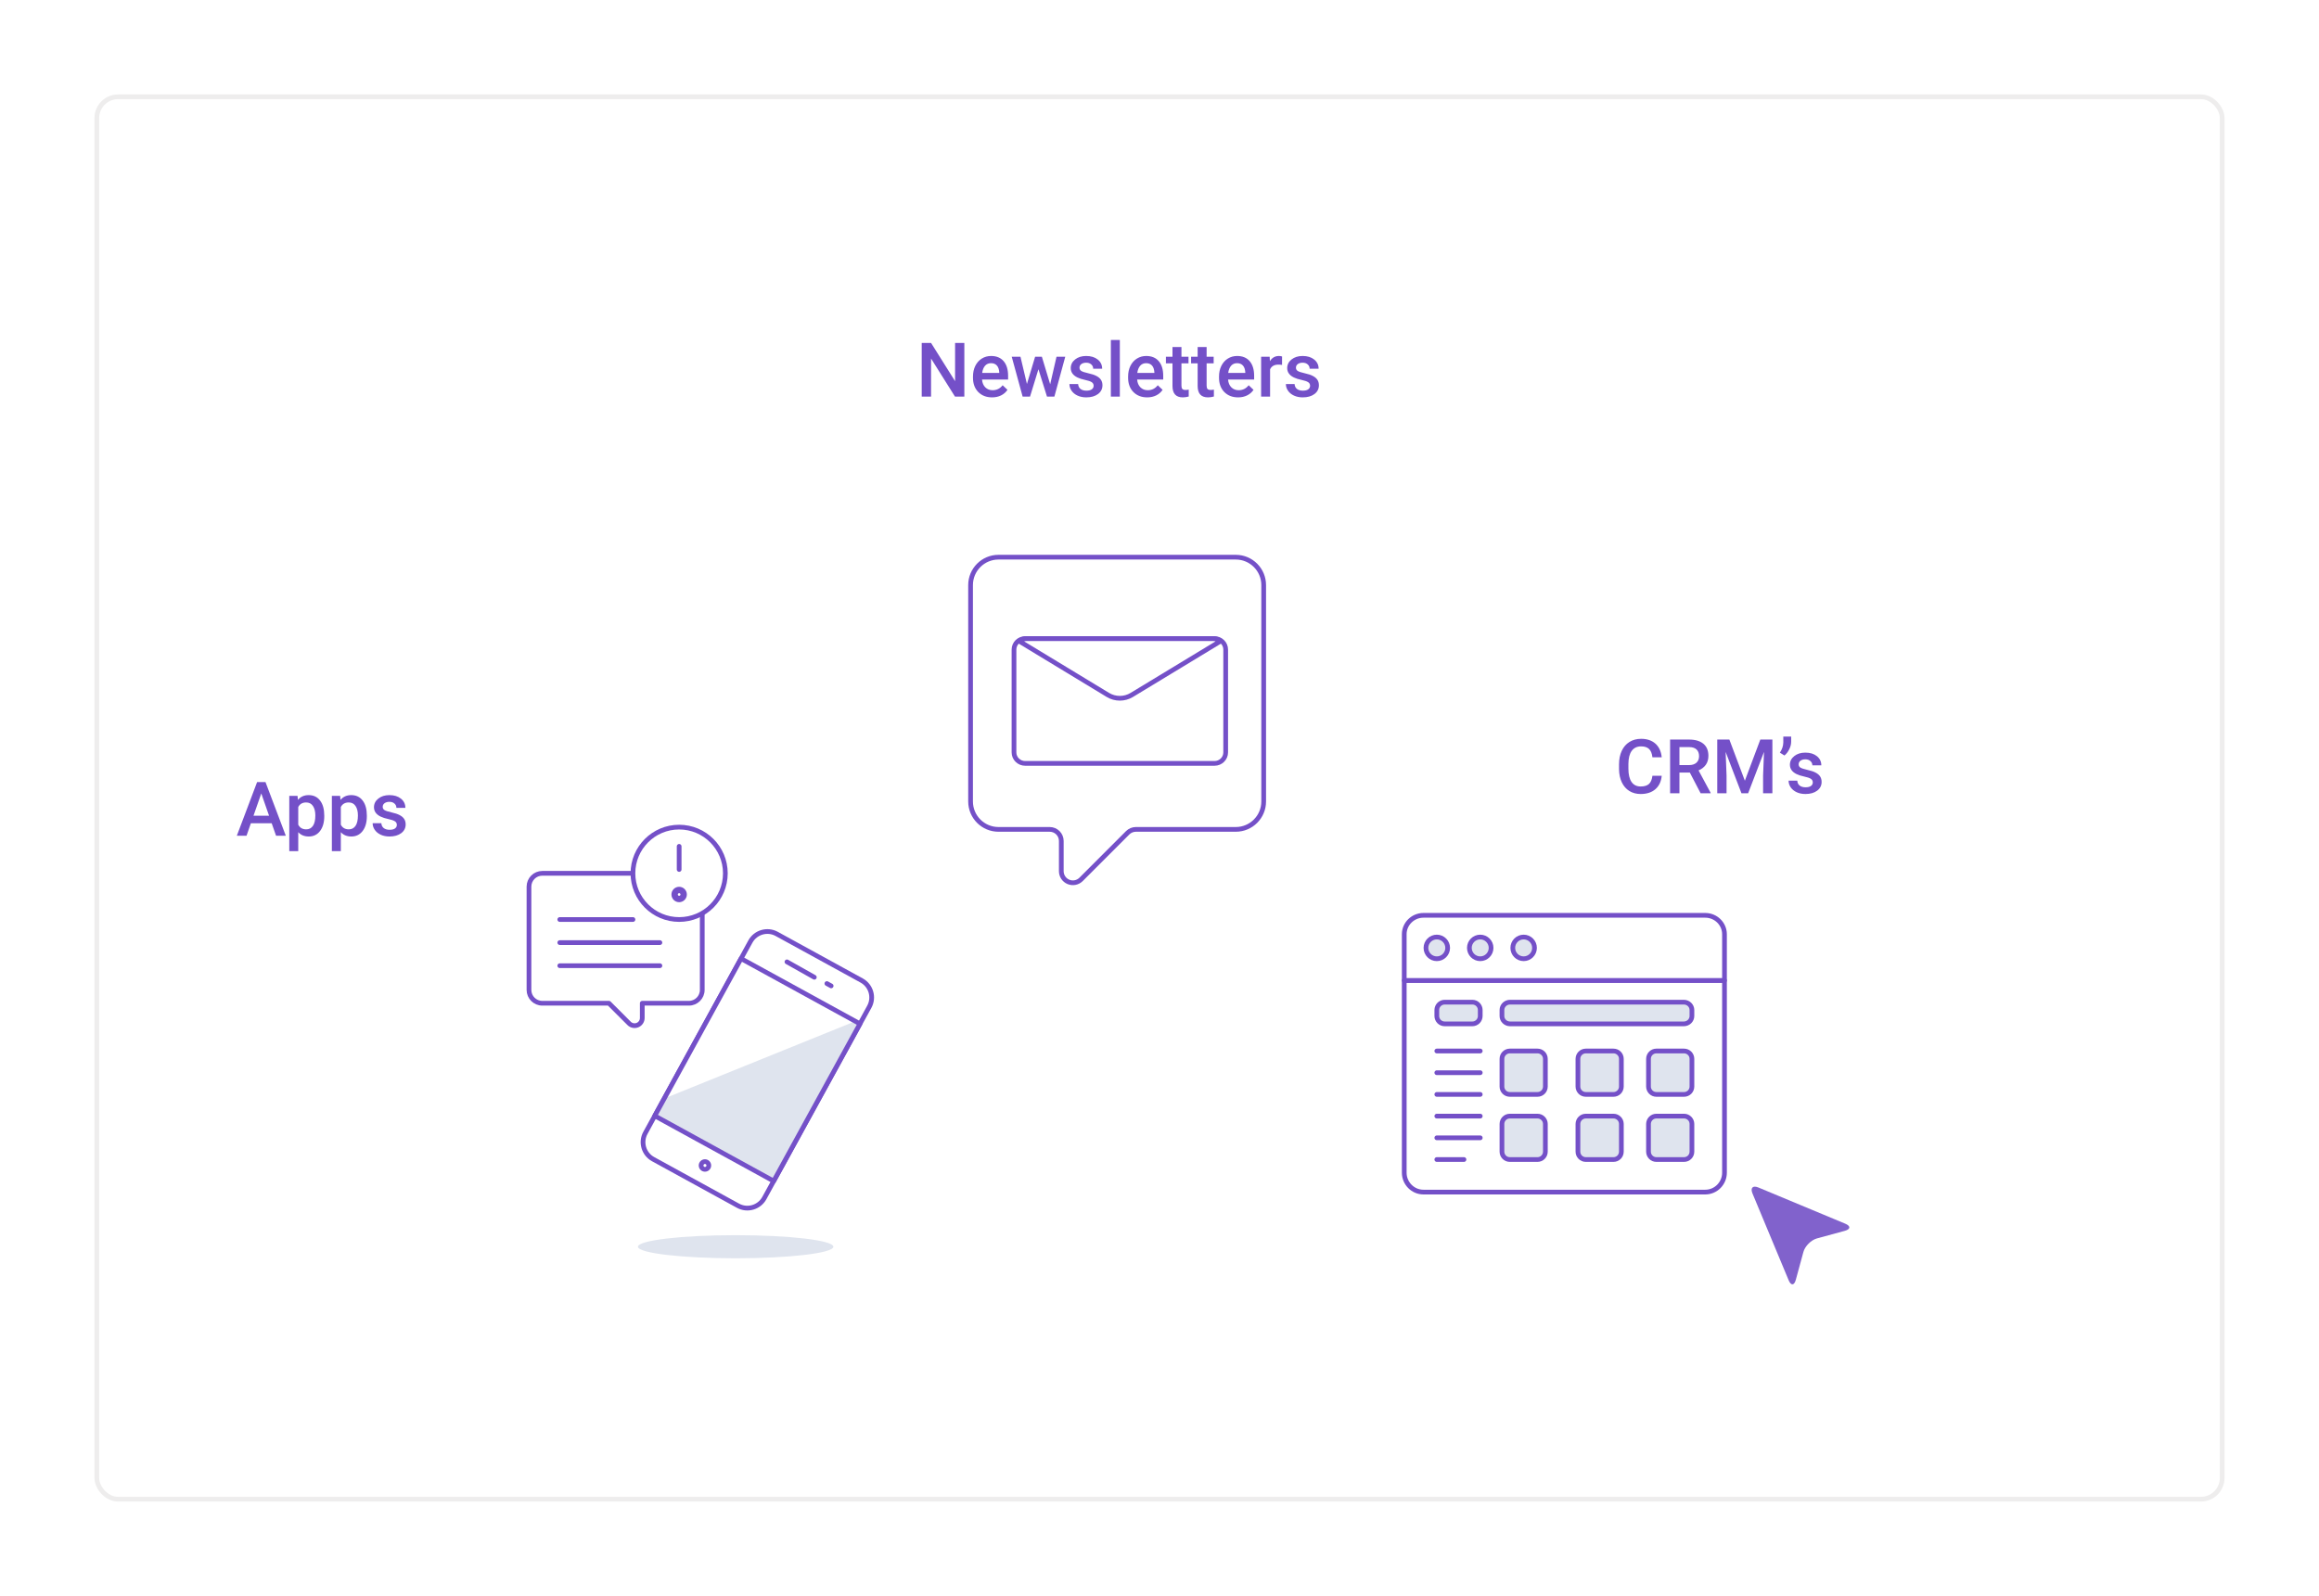 <svg width="491" height="338" viewBox="0 0 491 338" fill="none" xmlns="http://www.w3.org/2000/svg">
<g filter="url(#filter0_d)">
<rect x="20" y="16" width="451" height="298" rx="5" fill="white"/>
<rect x="20.5" y="16.5" width="450" height="297" rx="4.5" stroke="#EEEDED"/>
</g>
<path fill-rule="evenodd" clip-rule="evenodd" d="M267.558 123.912C267.558 120.646 264.913 118 261.648 118H211.409C208.146 118 205.498 120.646 205.498 123.912V169.736C205.498 173 208.144 175.648 211.409 175.648H222.252C223.608 175.648 224.707 176.748 224.707 178.105V184.5C224.707 185.492 225.306 186.388 226.223 186.769C227.142 187.148 228.197 186.938 228.899 186.236L238.764 176.367C239.225 175.908 239.849 175.648 240.5 175.648H261.648C264.913 175.648 267.558 173 267.558 169.736V123.912Z" fill="white"/>
<path fill-rule="evenodd" clip-rule="evenodd" d="M267.558 123.912C267.558 120.646 264.913 118 261.648 118H211.409C208.146 118 205.498 120.646 205.498 123.912V169.736C205.498 173 208.144 175.648 211.409 175.648H222.252C223.608 175.648 224.707 176.748 224.707 178.105V184.5C224.707 185.492 225.306 186.388 226.223 186.769C227.142 187.148 228.197 186.938 228.899 186.236L238.764 176.367C239.225 175.908 239.849 175.648 240.5 175.648H261.648C264.913 175.648 267.558 173 267.558 169.736V123.912Z" stroke="#7450C8" stroke-linejoin="round"/>
<path fill-rule="evenodd" clip-rule="evenodd" d="M257.148 161.672H217.057C215.752 161.672 214.692 160.63 214.692 159.347V137.563C214.692 136.28 215.752 135.239 217.057 135.239H257.148C258.454 135.239 259.513 136.28 259.513 137.563V159.347C259.513 160.63 258.454 161.672 257.148 161.672Z" fill="white"/>
<path fill-rule="evenodd" clip-rule="evenodd" d="M256.85 135.239H217.353C216.772 135.239 216.263 135.473 215.842 135.812L234.569 147.172C236.128 148.117 238.075 148.117 239.634 147.172L258.364 135.812C257.942 135.471 257.431 135.239 256.85 135.239Z" fill="white"/>
<path fill-rule="evenodd" clip-rule="evenodd" d="M256.85 135.239H217.353C216.772 135.239 216.263 135.473 215.842 135.812L234.569 147.172C236.128 148.117 238.075 148.117 239.634 147.172L258.364 135.812C257.942 135.471 257.431 135.239 256.85 135.239Z" stroke="#7450C8" stroke-linecap="round" stroke-linejoin="round"/>
<path fill-rule="evenodd" clip-rule="evenodd" d="M257.148 161.672H217.057C215.752 161.672 214.692 160.63 214.692 159.347V137.563C214.692 136.28 215.752 135.239 217.057 135.239H257.148C258.454 135.239 259.513 136.28 259.513 137.563V159.347C259.513 160.63 258.454 161.672 257.148 161.672Z" stroke="#7450C8" stroke-linecap="round" stroke-linejoin="round"/>
<path d="M57.523 174.352H53.117L52.195 177H50.141L54.438 165.625H56.211L60.516 177H58.453L57.523 174.352ZM53.672 172.758H56.969L55.32 168.039L53.672 172.758ZM68.656 172.859C68.656 174.167 68.359 175.211 67.766 175.992C67.172 176.768 66.375 177.156 65.375 177.156C64.448 177.156 63.706 176.852 63.148 176.242V180.25H61.25V168.547H63L63.078 169.406C63.635 168.729 64.393 168.391 65.352 168.391C66.383 168.391 67.19 168.776 67.773 169.547C68.362 170.312 68.656 171.378 68.656 172.742V172.859ZM66.766 172.695C66.766 171.852 66.596 171.182 66.258 170.688C65.924 170.193 65.445 169.945 64.82 169.945C64.044 169.945 63.487 170.266 63.148 170.906V174.656C63.492 175.312 64.055 175.641 64.836 175.641C65.44 175.641 65.912 175.398 66.25 174.914C66.594 174.424 66.766 173.685 66.766 172.695ZM77.672 172.859C77.672 174.167 77.375 175.211 76.781 175.992C76.188 176.768 75.391 177.156 74.391 177.156C73.463 177.156 72.721 176.852 72.164 176.242V180.25H70.266V168.547H72.016L72.094 169.406C72.651 168.729 73.409 168.391 74.367 168.391C75.398 168.391 76.206 168.776 76.789 169.547C77.378 170.312 77.672 171.378 77.672 172.742V172.859ZM75.781 172.695C75.781 171.852 75.612 171.182 75.273 170.688C74.94 170.193 74.461 169.945 73.836 169.945C73.06 169.945 72.503 170.266 72.164 170.906V174.656C72.508 175.312 73.07 175.641 73.852 175.641C74.456 175.641 74.927 175.398 75.266 174.914C75.609 174.424 75.781 173.685 75.781 172.695ZM84.023 174.703C84.023 174.365 83.883 174.107 83.602 173.93C83.326 173.753 82.865 173.596 82.219 173.461C81.573 173.326 81.034 173.154 80.602 172.945C79.654 172.487 79.18 171.823 79.18 170.953C79.18 170.224 79.487 169.615 80.102 169.125C80.716 168.635 81.497 168.391 82.445 168.391C83.456 168.391 84.271 168.641 84.891 169.141C85.516 169.641 85.828 170.289 85.828 171.086H83.93C83.93 170.721 83.794 170.419 83.523 170.18C83.253 169.935 82.893 169.812 82.445 169.812C82.029 169.812 81.688 169.909 81.422 170.102C81.162 170.294 81.031 170.552 81.031 170.875C81.031 171.167 81.154 171.393 81.398 171.555C81.643 171.716 82.138 171.88 82.883 172.047C83.628 172.208 84.211 172.404 84.633 172.633C85.06 172.857 85.375 173.128 85.578 173.445C85.787 173.763 85.891 174.148 85.891 174.602C85.891 175.362 85.576 175.979 84.945 176.453C84.315 176.922 83.49 177.156 82.469 177.156C81.776 177.156 81.159 177.031 80.617 176.781C80.076 176.531 79.654 176.188 79.352 175.75C79.049 175.312 78.898 174.841 78.898 174.336H80.742C80.768 174.784 80.938 175.13 81.25 175.375C81.562 175.615 81.977 175.734 82.492 175.734C82.992 175.734 83.372 175.641 83.633 175.453C83.893 175.26 84.023 175.01 84.023 174.703Z" fill="#7450C8"/>
<path fill-rule="evenodd" clip-rule="evenodd" d="M361.059 252.462H301.385C299.149 252.462 297.319 250.616 297.319 248.36V207.642H365.125V248.36C365.125 250.616 363.295 252.462 361.059 252.462Z" fill="white"/>
<path fill-rule="evenodd" clip-rule="evenodd" d="M361.059 252.462H301.385C299.149 252.462 297.319 250.616 297.319 248.36V207.642H365.125V248.36C365.125 250.616 363.295 252.462 361.059 252.462Z" stroke="#7450C8" stroke-linecap="round" stroke-linejoin="round"/>
<path fill-rule="evenodd" clip-rule="evenodd" d="M365.125 207.642H297.319V197.848C297.319 195.649 299.149 193.851 301.385 193.851H361.059C363.295 193.851 365.125 195.649 365.125 197.848V207.642Z" fill="white"/>
<path fill-rule="evenodd" clip-rule="evenodd" d="M365.125 207.642H297.319V197.848C297.319 195.649 299.149 193.851 301.385 193.851H361.059C363.295 193.851 365.125 195.649 365.125 197.848V207.642Z" stroke="#7450C8" stroke-linecap="round" stroke-linejoin="round"/>
<path fill-rule="evenodd" clip-rule="evenodd" d="M306.513 200.746C306.513 202.015 305.484 203.045 304.215 203.045C302.945 203.045 301.916 202.015 301.916 200.746C301.916 199.477 302.945 198.448 304.215 198.448C305.484 198.448 306.513 199.477 306.513 200.746Z" fill="#DFE4EE"/>
<path fill-rule="evenodd" clip-rule="evenodd" d="M306.513 200.746C306.513 202.015 305.484 203.045 304.215 203.045C302.945 203.045 301.916 202.015 301.916 200.746C301.916 199.477 302.945 198.448 304.215 198.448C305.484 198.448 306.513 199.477 306.513 200.746Z" stroke="#7450C8" stroke-linecap="round" stroke-linejoin="round"/>
<path fill-rule="evenodd" clip-rule="evenodd" d="M315.707 200.746C315.707 202.015 314.678 203.045 313.409 203.045C312.14 203.045 311.11 202.015 311.11 200.746C311.11 199.477 312.14 198.448 313.409 198.448C314.678 198.448 315.707 199.477 315.707 200.746Z" fill="#DFE4EE"/>
<path fill-rule="evenodd" clip-rule="evenodd" d="M315.707 200.746C315.707 202.015 314.678 203.045 313.409 203.045C312.14 203.045 311.11 202.015 311.11 200.746C311.11 199.477 312.14 198.448 313.409 198.448C314.678 198.448 315.707 199.477 315.707 200.746Z" stroke="#7450C8" stroke-linecap="round" stroke-linejoin="round"/>
<path fill-rule="evenodd" clip-rule="evenodd" d="M324.901 200.746C324.901 202.015 323.872 203.045 322.603 203.045C321.334 203.045 320.304 202.015 320.304 200.746C320.304 199.477 321.334 198.448 322.603 198.448C323.872 198.448 324.901 199.477 324.901 200.746Z" fill="#DFE4EE"/>
<path fill-rule="evenodd" clip-rule="evenodd" d="M324.901 200.746C324.901 202.015 323.872 203.045 322.603 203.045C321.334 203.045 320.304 202.015 320.304 200.746C320.304 199.477 321.334 198.448 322.603 198.448C323.872 198.448 324.901 199.477 324.901 200.746Z" stroke="#7450C8" stroke-linecap="round" stroke-linejoin="round"/>
<path fill-rule="evenodd" clip-rule="evenodd" d="M325.534 231.776H319.671C318.752 231.776 318.006 231.03 318.006 230.11V224.248C318.006 223.328 318.752 222.582 319.671 222.582H325.534C326.454 222.582 327.2 223.328 327.2 224.248V230.11C327.2 231.03 326.454 231.776 325.534 231.776Z" fill="#DFE4EE"/>
<path fill-rule="evenodd" clip-rule="evenodd" d="M325.534 231.776H319.671C318.752 231.776 318.006 231.03 318.006 230.11V224.248C318.006 223.328 318.752 222.582 319.671 222.582H325.534C326.454 222.582 327.2 223.328 327.2 224.248V230.11C327.2 231.03 326.454 231.776 325.534 231.776Z" stroke="#7450C8" stroke-linecap="round" stroke-linejoin="round"/>
<path fill-rule="evenodd" clip-rule="evenodd" d="M341.624 231.776H335.761C334.841 231.776 334.095 231.03 334.095 230.11V224.248C334.095 223.328 334.841 222.582 335.761 222.582H341.624C342.543 222.582 343.289 223.328 343.289 224.248V230.11C343.289 231.03 342.543 231.776 341.624 231.776Z" fill="#DFE4EE"/>
<path fill-rule="evenodd" clip-rule="evenodd" d="M341.624 231.776H335.761C334.841 231.776 334.095 231.03 334.095 230.11V224.248C334.095 223.328 334.841 222.582 335.761 222.582H341.624C342.543 222.582 343.289 223.328 343.289 224.248V230.11C343.289 231.03 342.543 231.776 341.624 231.776Z" stroke="#7450C8" stroke-linecap="round" stroke-linejoin="round"/>
<path fill-rule="evenodd" clip-rule="evenodd" d="M356.564 231.776H350.701C349.782 231.776 349.036 231.03 349.036 230.11V224.248C349.036 223.328 349.782 222.582 350.701 222.582H356.564C357.485 222.582 358.23 223.328 358.23 224.248V230.11C358.23 231.03 357.485 231.776 356.564 231.776Z" fill="#DFE4EE"/>
<path fill-rule="evenodd" clip-rule="evenodd" d="M356.564 231.776H350.701C349.782 231.776 349.036 231.03 349.036 230.11V224.248C349.036 223.328 349.782 222.582 350.701 222.582H356.564C357.485 222.582 358.23 223.328 358.23 224.248V230.11C358.23 231.03 357.485 231.776 356.564 231.776Z" stroke="#7450C8" stroke-linecap="round" stroke-linejoin="round"/>
<path fill-rule="evenodd" clip-rule="evenodd" d="M325.534 245.567H319.671C318.752 245.567 318.006 244.821 318.006 243.901V238.039C318.006 237.119 318.752 236.373 319.671 236.373H325.534C326.454 236.373 327.2 237.119 327.2 238.039V243.901C327.2 244.821 326.454 245.567 325.534 245.567Z" fill="#DFE4EE"/>
<path fill-rule="evenodd" clip-rule="evenodd" d="M325.534 245.567H319.671C318.752 245.567 318.006 244.821 318.006 243.901V238.039C318.006 237.119 318.752 236.373 319.671 236.373H325.534C326.454 236.373 327.2 237.119 327.2 238.039V243.901C327.2 244.821 326.454 245.567 325.534 245.567Z" stroke="#7450C8" stroke-linecap="round" stroke-linejoin="round"/>
<path fill-rule="evenodd" clip-rule="evenodd" d="M341.624 245.567H335.761C334.841 245.567 334.095 244.821 334.095 243.901V238.039C334.095 237.119 334.841 236.373 335.761 236.373H341.624C342.543 236.373 343.289 237.119 343.289 238.039V243.901C343.289 244.821 342.543 245.567 341.624 245.567Z" fill="#DFE4EE"/>
<path fill-rule="evenodd" clip-rule="evenodd" d="M341.624 245.567H335.761C334.841 245.567 334.095 244.821 334.095 243.901V238.039C334.095 237.119 334.841 236.373 335.761 236.373H341.624C342.543 236.373 343.289 237.119 343.289 238.039V243.901C343.289 244.821 342.543 245.567 341.624 245.567Z" stroke="#7450C8" stroke-linecap="round" stroke-linejoin="round"/>
<path fill-rule="evenodd" clip-rule="evenodd" d="M356.564 245.567H350.701C349.782 245.567 349.036 244.821 349.036 243.901V238.039C349.036 237.119 349.782 236.373 350.701 236.373H356.564C357.485 236.373 358.23 237.119 358.23 238.039V243.901C358.23 244.821 357.485 245.567 356.564 245.567Z" fill="#DFE4EE"/>
<path fill-rule="evenodd" clip-rule="evenodd" d="M356.564 245.567H350.701C349.782 245.567 349.036 244.821 349.036 243.901V238.039C349.036 237.119 349.782 236.373 350.701 236.373H356.564C357.485 236.373 358.23 237.119 358.23 238.039V243.901C358.23 244.821 357.485 245.567 356.564 245.567Z" stroke="#7450C8" stroke-linecap="round" stroke-linejoin="round"/>
<path fill-rule="evenodd" clip-rule="evenodd" d="M311.743 216.836H305.88C304.961 216.836 304.215 216.09 304.215 215.17V213.904C304.215 212.985 304.961 212.239 305.88 212.239H311.743C312.663 212.239 313.409 212.985 313.409 213.904V215.17C313.409 216.09 312.663 216.836 311.743 216.836Z" fill="#DFE4EE"/>
<path fill-rule="evenodd" clip-rule="evenodd" d="M311.743 216.836H305.88C304.961 216.836 304.215 216.09 304.215 215.17V213.904C304.215 212.985 304.961 212.239 305.88 212.239H311.743C312.663 212.239 313.409 212.985 313.409 213.904V215.17C313.409 216.09 312.663 216.836 311.743 216.836Z" stroke="#7450C8" stroke-linecap="round" stroke-linejoin="round"/>
<path fill-rule="evenodd" clip-rule="evenodd" d="M356.515 216.836H319.72C318.774 216.836 318.006 216.09 318.006 215.17V213.904C318.006 212.985 318.774 212.239 319.72 212.239H356.515C357.463 212.239 358.23 212.985 358.23 213.904V215.17C358.23 216.09 357.463 216.836 356.515 216.836Z" fill="#DFE4EE"/>
<path fill-rule="evenodd" clip-rule="evenodd" d="M356.515 216.836H319.72C318.774 216.836 318.006 216.09 318.006 215.17V213.904C318.006 212.985 318.774 212.239 319.72 212.239H356.515C357.463 212.239 358.23 212.985 358.23 213.904V215.17C358.23 216.09 357.463 216.836 356.515 216.836Z" stroke="#7450C8" stroke-linejoin="round"/>
<path d="M304.215 222.582H313.409" stroke="#7450C8" stroke-linecap="round" stroke-linejoin="round"/>
<path d="M304.215 227.179H313.409" stroke="#7450C8" stroke-linecap="round" stroke-linejoin="round"/>
<path d="M304.215 231.776H313.409" stroke="#7450C8" stroke-linecap="round" stroke-linejoin="round"/>
<path d="M304.215 236.373H313.409" stroke="#7450C8" stroke-linecap="round" stroke-linejoin="round"/>
<path d="M304.215 240.97H313.409" stroke="#7450C8" stroke-linecap="round" stroke-linejoin="round"/>
<path d="M304.215 245.567H309.961" stroke="#7450C8" stroke-linecap="round" stroke-linejoin="round"/>
<path fill-rule="evenodd" clip-rule="evenodd" d="M380.225 271.041C379.887 272.28 379.206 272.324 378.712 271.139L371.05 252.75C370.556 251.564 371.123 250.998 372.308 251.492L390.696 259.155C391.883 259.649 391.839 260.328 390.598 260.668L384.701 262.275C383.462 262.613 382.171 263.905 381.834 265.144L380.225 271.041Z" fill="#8162CC"/>
<path fill-rule="evenodd" clip-rule="evenodd" d="M155.76 266.481C144.334 266.481 135.072 265.386 135.072 264.035C135.072 262.685 144.334 261.588 155.76 261.588C167.185 261.588 176.447 262.685 176.447 264.035C176.447 265.386 167.185 266.481 155.76 266.481Z" fill="#DFE4EE"/>
<path fill-rule="evenodd" clip-rule="evenodd" d="M161.835 253.724C160.743 255.712 158.248 256.44 156.26 255.35L138.283 245.49C136.294 244.398 135.567 241.903 136.657 239.914L158.877 199.411C159.967 197.423 162.464 196.697 164.452 197.786L182.428 207.647C184.417 208.738 185.145 211.233 184.054 213.221L161.835 253.724Z" fill="white"/>
<path fill-rule="evenodd" clip-rule="evenodd" d="M161.835 253.724C160.743 255.712 158.248 256.44 156.26 255.35L138.283 245.49C136.294 244.398 135.567 241.903 136.657 239.914L158.877 199.411C159.967 197.423 162.464 196.697 164.452 197.786L182.428 207.647C184.417 208.738 185.145 211.233 184.054 213.221L161.835 253.724Z" stroke="#7450C8" stroke-linecap="round" stroke-linejoin="round"/>
<path fill-rule="evenodd" clip-rule="evenodd" d="M163.809 250.125L138.633 236.314L156.901 203.013L182.079 216.822L163.809 250.125Z" fill="#DFE4EE"/>
<path fill-rule="evenodd" clip-rule="evenodd" d="M140.643 232.647L181.088 216.279L156.902 203.013L140.643 232.647Z" fill="white"/>
<path fill-rule="evenodd" clip-rule="evenodd" d="M163.809 250.125L138.633 236.314L156.901 203.013L182.079 216.822L163.809 250.125Z" stroke="#7450C8" stroke-linecap="round" stroke-linejoin="round"/>
<path d="M175.077 208.298L175.978 208.793" stroke="#7450C8" stroke-linecap="round" stroke-linejoin="round"/>
<path d="M166.624 203.704L172.416 206.965" stroke="#7450C8" stroke-linecap="round" stroke-linejoin="round"/>
<path fill-rule="evenodd" clip-rule="evenodd" d="M112 187.774C112 186.216 113.264 184.952 114.822 184.952H145.866C147.424 184.952 148.687 186.216 148.687 187.774V209.646C148.687 211.205 147.424 212.469 145.866 212.469H135.988V215.587C135.988 216.247 135.591 216.841 134.982 217.094C134.372 217.346 133.671 217.206 133.205 216.74L128.932 212.469H114.822C113.264 212.469 112 211.205 112 209.646V187.774Z" fill="white"/>
<path fill-rule="evenodd" clip-rule="evenodd" d="M112 187.774C112 186.216 113.264 184.952 114.822 184.952H145.866C147.424 184.952 148.687 186.216 148.687 187.774V209.646C148.687 211.205 147.424 212.469 145.866 212.469H135.988V215.587C135.988 216.247 135.591 216.841 134.982 217.094C134.372 217.346 133.671 217.206 133.205 216.74L128.932 212.469H114.822C113.264 212.469 112 211.205 112 209.646V187.774Z" stroke="#7450C8" stroke-linejoin="round"/>
<path fill-rule="evenodd" clip-rule="evenodd" d="M153.579 184.952C153.579 190.355 149.199 194.736 143.796 194.736C138.393 194.736 134.012 190.355 134.012 184.952C134.012 179.55 138.393 175.169 143.796 175.169C149.199 175.169 153.579 179.55 153.579 184.952Z" fill="white"/>
<path fill-rule="evenodd" clip-rule="evenodd" d="M153.579 184.952C153.579 190.355 149.199 194.736 143.796 194.736C138.393 194.736 134.012 190.355 134.012 184.952C134.012 179.55 138.393 175.169 143.796 175.169C149.199 175.169 153.579 179.55 153.579 184.952Z" stroke="#7450C8" stroke-linecap="round" stroke-linejoin="round"/>
<path d="M143.796 179.246V184.138" stroke="#7450C8" stroke-linecap="round" stroke-linejoin="round"/>
<path fill-rule="evenodd" clip-rule="evenodd" d="M143.796 187.806C142.895 187.806 142.164 188.537 142.164 189.437C142.164 190.337 142.895 191.067 143.796 191.067C144.696 191.067 145.427 190.337 145.427 189.437C145.427 188.537 144.696 187.806 143.796 187.806ZM143.796 189.157C143.951 189.157 144.077 189.282 144.077 189.437C144.077 189.591 143.951 189.717 143.796 189.717C143.642 189.717 143.515 189.591 143.515 189.437C143.515 189.282 143.642 189.157 143.796 189.157Z" fill="#7450C8"/>
<path d="M118.522 194.736H134.013" stroke="#7450C8" stroke-linecap="round" stroke-linejoin="round"/>
<path d="M118.522 199.627H139.72" stroke="#7450C8" stroke-linecap="round" stroke-linejoin="round"/>
<path d="M118.522 204.52H139.72" stroke="#7450C8" stroke-linecap="round" stroke-linejoin="round"/>
<path fill-rule="evenodd" clip-rule="evenodd" d="M150.074 246.826C150.074 247.276 149.709 247.642 149.258 247.642C148.808 247.642 148.442 247.276 148.442 246.826C148.442 246.376 148.808 246.01 149.258 246.01C149.709 246.01 150.074 246.376 150.074 246.826Z" fill="white"/>
<path fill-rule="evenodd" clip-rule="evenodd" d="M150.074 246.826C150.074 247.276 149.709 247.642 149.258 247.642C148.808 247.642 148.442 247.276 148.442 246.826C148.442 246.376 148.808 246.01 149.258 246.01C149.709 246.01 150.074 246.376 150.074 246.826Z" stroke="#7450C8" stroke-linejoin="round"/>
<path d="M204.18 84H202.203L197.133 75.93V84H195.156V72.625H197.133L202.219 80.727V72.625H204.18V84ZM210.055 84.156C208.852 84.156 207.875 83.779 207.125 83.023C206.38 82.263 206.008 81.253 206.008 79.992V79.758C206.008 78.914 206.169 78.162 206.492 77.5C206.82 76.833 207.279 76.315 207.867 75.945C208.456 75.576 209.112 75.391 209.836 75.391C210.987 75.391 211.875 75.758 212.5 76.492C213.13 77.227 213.445 78.266 213.445 79.609V80.375H207.922C207.979 81.073 208.211 81.625 208.617 82.031C209.029 82.438 209.544 82.641 210.164 82.641C211.034 82.641 211.742 82.289 212.289 81.586L213.312 82.562C212.974 83.068 212.521 83.461 211.953 83.742C211.391 84.018 210.758 84.156 210.055 84.156ZM209.828 76.914C209.307 76.914 208.885 77.096 208.562 77.461C208.245 77.826 208.042 78.333 207.953 78.984H211.57V78.844C211.529 78.208 211.359 77.729 211.062 77.406C210.766 77.078 210.354 76.914 209.828 76.914ZM222.352 81.383L223.695 75.547H225.547L223.242 84H221.68L219.867 78.195L218.086 84H216.523L214.211 75.547H216.062L217.43 81.32L219.164 75.547H220.594L222.352 81.383ZM231.555 81.703C231.555 81.365 231.414 81.107 231.133 80.93C230.857 80.753 230.396 80.596 229.75 80.461C229.104 80.326 228.565 80.154 228.133 79.945C227.185 79.487 226.711 78.823 226.711 77.953C226.711 77.224 227.018 76.615 227.633 76.125C228.247 75.635 229.029 75.391 229.977 75.391C230.987 75.391 231.802 75.641 232.422 76.141C233.047 76.641 233.359 77.289 233.359 78.086H231.461C231.461 77.721 231.326 77.419 231.055 77.18C230.784 76.935 230.424 76.812 229.977 76.812C229.56 76.812 229.219 76.909 228.953 77.102C228.693 77.294 228.562 77.552 228.562 77.875C228.562 78.167 228.685 78.393 228.93 78.555C229.174 78.716 229.669 78.88 230.414 79.047C231.159 79.208 231.742 79.404 232.164 79.633C232.591 79.857 232.906 80.128 233.109 80.445C233.318 80.763 233.422 81.148 233.422 81.602C233.422 82.362 233.107 82.979 232.477 83.453C231.846 83.922 231.021 84.156 230 84.156C229.307 84.156 228.69 84.031 228.148 83.781C227.607 83.531 227.185 83.188 226.883 82.75C226.581 82.312 226.43 81.841 226.43 81.336H228.273C228.299 81.784 228.469 82.13 228.781 82.375C229.094 82.615 229.508 82.734 230.023 82.734C230.523 82.734 230.904 82.641 231.164 82.453C231.424 82.26 231.555 82.01 231.555 81.703ZM237.102 84H235.203V72H237.102V84ZM242.898 84.156C241.695 84.156 240.719 83.779 239.969 83.023C239.224 82.263 238.852 81.253 238.852 79.992V79.758C238.852 78.914 239.013 78.162 239.336 77.5C239.664 76.833 240.122 76.315 240.711 75.945C241.299 75.576 241.956 75.391 242.68 75.391C243.831 75.391 244.719 75.758 245.344 76.492C245.974 77.227 246.289 78.266 246.289 79.609V80.375H240.766C240.823 81.073 241.055 81.625 241.461 82.031C241.872 82.438 242.388 82.641 243.008 82.641C243.878 82.641 244.586 82.289 245.133 81.586L246.156 82.562C245.818 83.068 245.365 83.461 244.797 83.742C244.234 84.018 243.602 84.156 242.898 84.156ZM242.672 76.914C242.151 76.914 241.729 77.096 241.406 77.461C241.089 77.826 240.885 78.333 240.797 78.984H244.414V78.844C244.372 78.208 244.203 77.729 243.906 77.406C243.609 77.078 243.198 76.914 242.672 76.914ZM250.148 73.492V75.547H251.641V76.953H250.148V81.672C250.148 81.995 250.211 82.229 250.336 82.375C250.466 82.516 250.695 82.586 251.023 82.586C251.242 82.586 251.464 82.56 251.688 82.508V83.977C251.255 84.096 250.839 84.156 250.438 84.156C248.979 84.156 248.25 83.352 248.25 81.742V76.953H246.859V75.547H248.25V73.492H250.148ZM255.477 73.492V75.547H256.969V76.953H255.477V81.672C255.477 81.995 255.539 82.229 255.664 82.375C255.794 82.516 256.023 82.586 256.352 82.586C256.57 82.586 256.792 82.56 257.016 82.508V83.977C256.583 84.096 256.167 84.156 255.766 84.156C254.307 84.156 253.578 83.352 253.578 81.742V76.953H252.188V75.547H253.578V73.492H255.477ZM262.148 84.156C260.945 84.156 259.969 83.779 259.219 83.023C258.474 82.263 258.102 81.253 258.102 79.992V79.758C258.102 78.914 258.263 78.162 258.586 77.5C258.914 76.833 259.372 76.315 259.961 75.945C260.549 75.576 261.206 75.391 261.93 75.391C263.081 75.391 263.969 75.758 264.594 76.492C265.224 77.227 265.539 78.266 265.539 79.609V80.375H260.016C260.073 81.073 260.305 81.625 260.711 82.031C261.122 82.438 261.638 82.641 262.258 82.641C263.128 82.641 263.836 82.289 264.383 81.586L265.406 82.562C265.068 83.068 264.615 83.461 264.047 83.742C263.484 84.018 262.852 84.156 262.148 84.156ZM261.922 76.914C261.401 76.914 260.979 77.096 260.656 77.461C260.339 77.826 260.135 78.333 260.047 78.984H263.664V78.844C263.622 78.208 263.453 77.729 263.156 77.406C262.859 77.078 262.448 76.914 261.922 76.914ZM271.445 77.281C271.195 77.24 270.938 77.219 270.672 77.219C269.802 77.219 269.216 77.552 268.914 78.219V84H267.016V75.547H268.828L268.875 76.492C269.333 75.758 269.969 75.391 270.781 75.391C271.052 75.391 271.276 75.427 271.453 75.5L271.445 77.281ZM277.383 81.703C277.383 81.365 277.242 81.107 276.961 80.93C276.685 80.753 276.224 80.596 275.578 80.461C274.932 80.326 274.393 80.154 273.961 79.945C273.013 79.487 272.539 78.823 272.539 77.953C272.539 77.224 272.846 76.615 273.461 76.125C274.076 75.635 274.857 75.391 275.805 75.391C276.815 75.391 277.63 75.641 278.25 76.141C278.875 76.641 279.188 77.289 279.188 78.086H277.289C277.289 77.721 277.154 77.419 276.883 77.18C276.612 76.935 276.253 76.812 275.805 76.812C275.388 76.812 275.047 76.909 274.781 77.102C274.521 77.294 274.391 77.552 274.391 77.875C274.391 78.167 274.513 78.393 274.758 78.555C275.003 78.716 275.497 78.88 276.242 79.047C276.987 79.208 277.57 79.404 277.992 79.633C278.419 79.857 278.734 80.128 278.938 80.445C279.146 80.763 279.25 81.148 279.25 81.602C279.25 82.362 278.935 82.979 278.305 83.453C277.674 83.922 276.849 84.156 275.828 84.156C275.135 84.156 274.518 84.031 273.977 83.781C273.435 83.531 273.013 83.188 272.711 82.75C272.409 82.312 272.258 81.841 272.258 81.336H274.102C274.128 81.784 274.297 82.13 274.609 82.375C274.922 82.615 275.336 82.734 275.852 82.734C276.352 82.734 276.732 82.641 276.992 82.453C277.253 82.26 277.383 82.01 277.383 81.703Z" fill="#7450C8"/>
<path d="M351.836 164.297C351.721 165.51 351.273 166.458 350.492 167.141C349.711 167.818 348.672 168.156 347.375 168.156C346.469 168.156 345.669 167.943 344.977 167.516C344.289 167.083 343.758 166.471 343.383 165.68C343.008 164.888 342.812 163.969 342.797 162.922V161.859C342.797 160.786 342.987 159.841 343.367 159.023C343.747 158.206 344.292 157.576 345 157.133C345.714 156.69 346.536 156.469 347.469 156.469C348.724 156.469 349.734 156.81 350.5 157.492C351.266 158.174 351.711 159.138 351.836 160.383H349.867C349.773 159.565 349.534 158.977 349.148 158.617C348.768 158.253 348.208 158.07 347.469 158.07C346.609 158.07 345.948 158.385 345.484 159.016C345.026 159.641 344.792 160.56 344.781 161.773V162.781C344.781 164.01 345 164.948 345.438 165.594C345.88 166.24 346.526 166.562 347.375 166.562C348.151 166.562 348.734 166.388 349.125 166.039C349.516 165.69 349.763 165.109 349.867 164.297H351.836ZM357.789 163.617H355.586V168H353.609V156.625H357.609C358.922 156.625 359.935 156.919 360.648 157.508C361.362 158.096 361.719 158.948 361.719 160.062C361.719 160.823 361.534 161.461 361.164 161.977C360.799 162.487 360.289 162.88 359.633 163.156L362.188 167.898V168H360.07L357.789 163.617ZM355.586 162.031H357.617C358.284 162.031 358.805 161.865 359.18 161.531C359.555 161.193 359.742 160.732 359.742 160.148C359.742 159.539 359.568 159.068 359.219 158.734C358.875 158.401 358.359 158.229 357.672 158.219H355.586V162.031ZM366.156 156.625L369.438 165.344L372.711 156.625H375.266V168H373.297V164.25L373.492 159.234L370.133 168H368.719L365.367 159.242L365.562 164.25V168H363.594V156.625H366.156ZM377.82 160L376.852 159.398C377.32 158.716 377.562 157.995 377.578 157.234V156H379.242V157.078C379.242 157.615 379.104 158.156 378.828 158.703C378.557 159.245 378.221 159.677 377.82 160ZM383.82 165.703C383.82 165.365 383.68 165.107 383.398 164.93C383.122 164.753 382.661 164.596 382.016 164.461C381.37 164.326 380.831 164.154 380.398 163.945C379.451 163.487 378.977 162.823 378.977 161.953C378.977 161.224 379.284 160.615 379.898 160.125C380.513 159.635 381.294 159.391 382.242 159.391C383.253 159.391 384.068 159.641 384.688 160.141C385.312 160.641 385.625 161.289 385.625 162.086H383.727C383.727 161.721 383.591 161.419 383.32 161.18C383.049 160.935 382.69 160.812 382.242 160.812C381.826 160.812 381.484 160.909 381.219 161.102C380.958 161.294 380.828 161.552 380.828 161.875C380.828 162.167 380.951 162.393 381.195 162.555C381.44 162.716 381.935 162.88 382.68 163.047C383.424 163.208 384.008 163.404 384.43 163.633C384.857 163.857 385.172 164.128 385.375 164.445C385.583 164.763 385.688 165.148 385.688 165.602C385.688 166.362 385.372 166.979 384.742 167.453C384.112 167.922 383.286 168.156 382.266 168.156C381.573 168.156 380.956 168.031 380.414 167.781C379.872 167.531 379.451 167.188 379.148 166.75C378.846 166.312 378.695 165.841 378.695 165.336H380.539C380.565 165.784 380.734 166.13 381.047 166.375C381.359 166.615 381.773 166.734 382.289 166.734C382.789 166.734 383.169 166.641 383.43 166.453C383.69 166.26 383.82 166.01 383.82 165.703Z" fill="#7450C8"/>
<defs>
<filter id="filter0_d" x="0" y="0" width="491" height="338" filterUnits="userSpaceOnUse" color-interpolation-filters="sRGB">
<feFlood flood-opacity="0" result="BackgroundImageFix"/>
<feColorMatrix in="SourceAlpha" type="matrix" values="0 0 0 0 0 0 0 0 0 0 0 0 0 0 0 0 0 0 127 0"/>
<feOffset dy="4"/>
<feGaussianBlur stdDeviation="10"/>
<feColorMatrix type="matrix" values="0 0 0 0 0 0 0 0 0 0 0 0 0 0 0 0 0 0 0.04 0"/>
<feBlend mode="normal" in2="BackgroundImageFix" result="effect1_dropShadow"/>
<feBlend mode="normal" in="SourceGraphic" in2="effect1_dropShadow" result="shape"/>
</filter>
</defs>
</svg>
